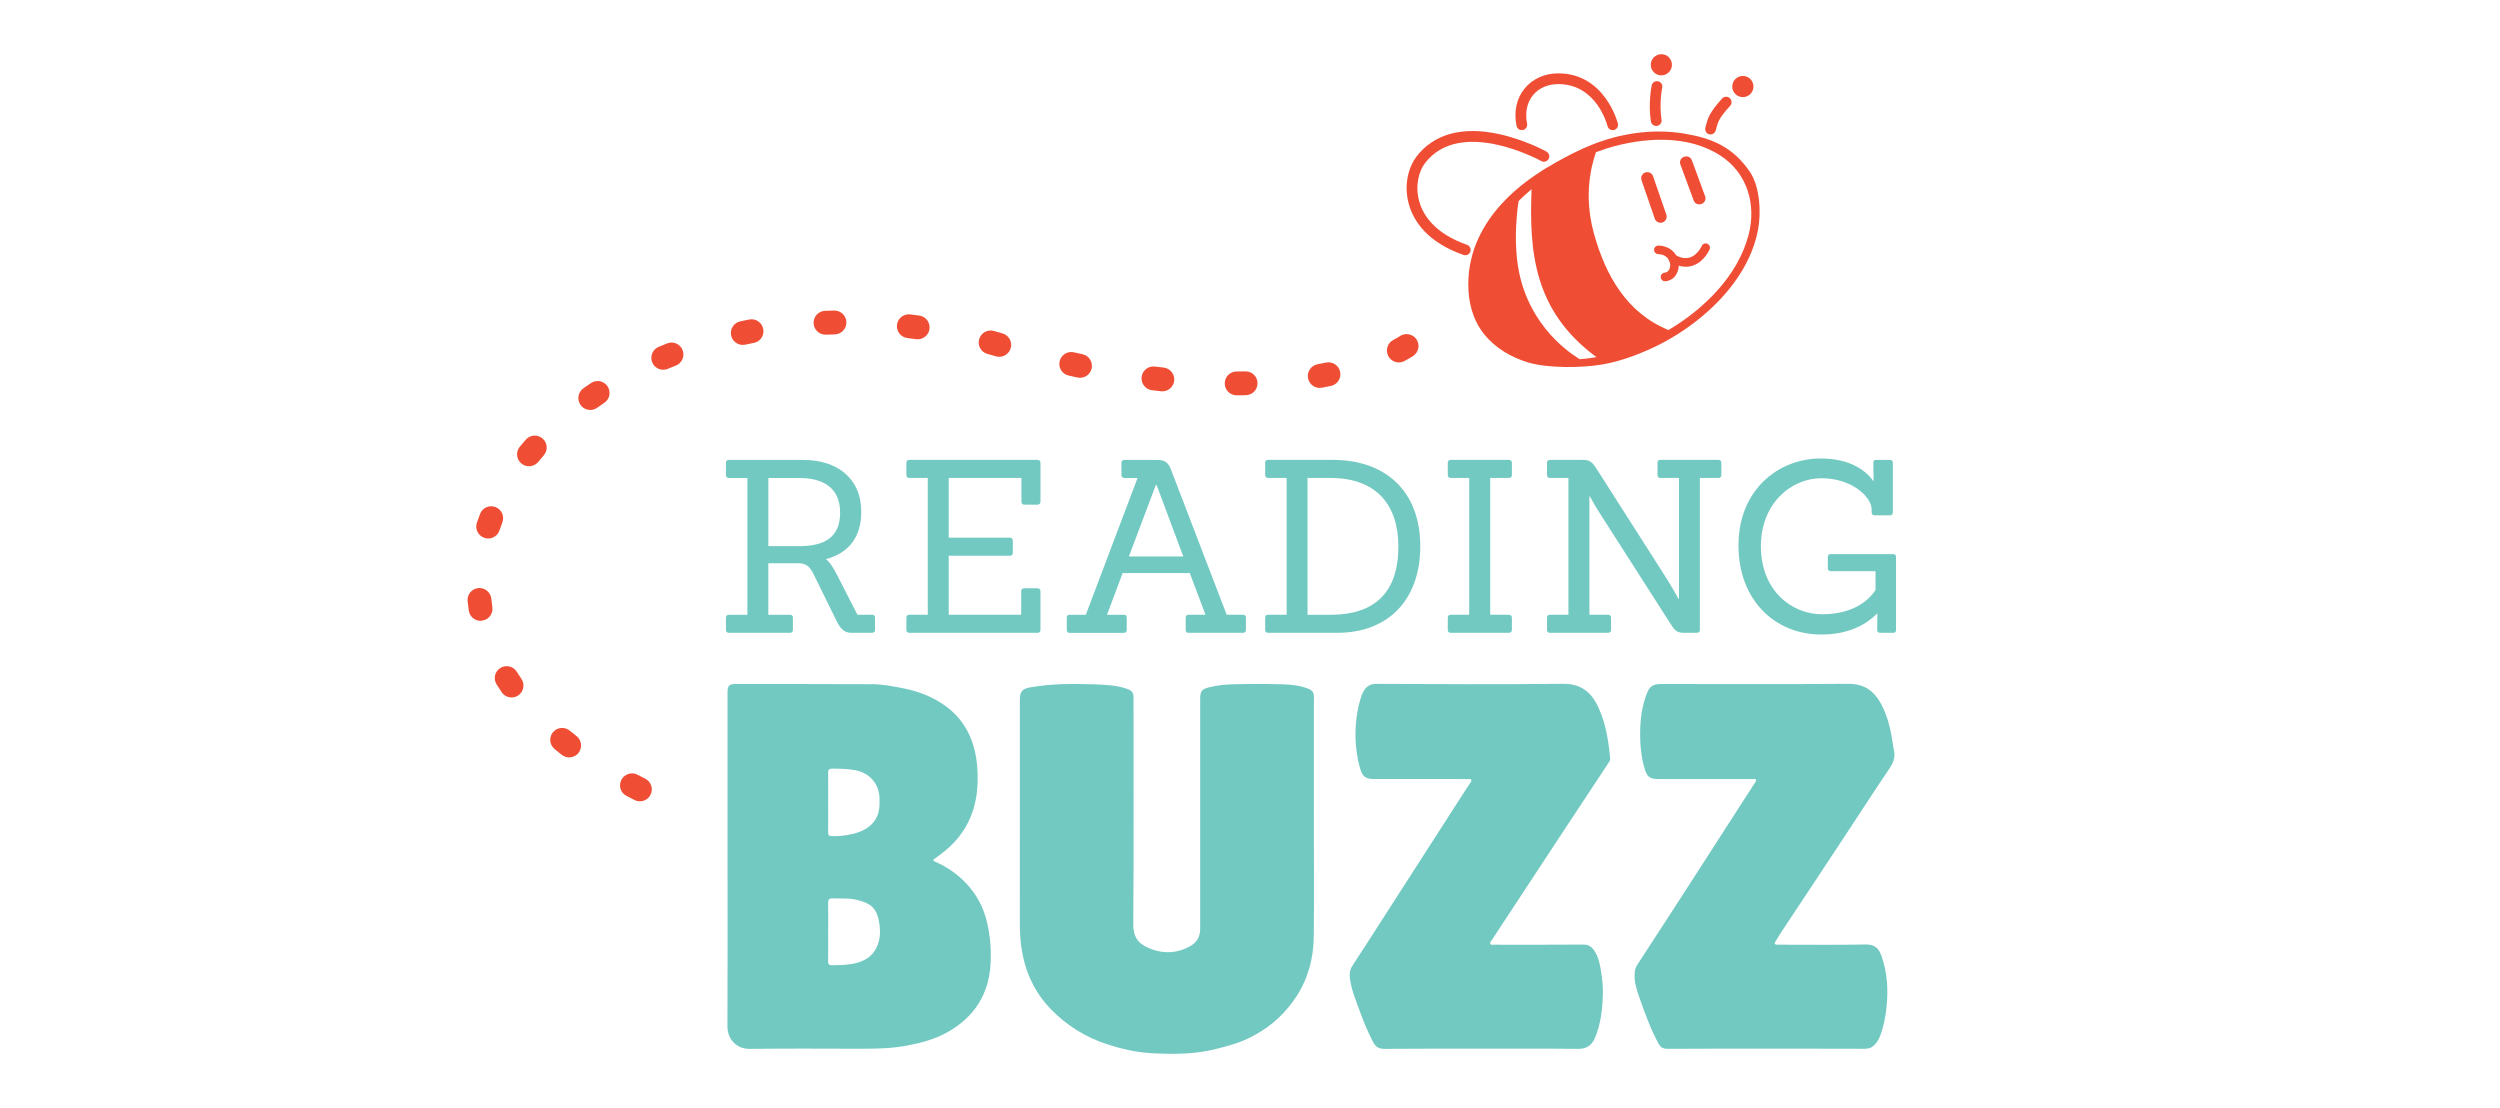 <?xml version="1.0" encoding="utf-8"?>
<!-- Generator: Adobe Illustrator 16.0.0, SVG Export Plug-In . SVG Version: 6.00 Build 0)  -->
<!DOCTYPE svg PUBLIC "-//W3C//DTD SVG 1.1//EN" "http://www.w3.org/Graphics/SVG/1.1/DTD/svg11.dtd">
<svg version="1.1" id="Layer_1" xmlns="http://www.w3.org/2000/svg" xmlns:xlink="http://www.w3.org/1999/xlink" x="0px" y="0px"
	 width="157.5px" height="69.806px" viewBox="0 -43.806 157.5 69.806" enable-background="new 0 -43.806 157.5 69.806"
	 xml:space="preserve">
<g>
	<path fill="#EF4E35" d="M40.314,6.676c-0.113,0-0.227-0.024-0.336-0.08c-0.174-0.085-0.346-0.173-0.513-0.263
		c-0.368-0.188-0.51-0.641-0.319-1.01C39.34,4.955,39.795,4.811,40.162,5c0.16,0.088,0.322,0.173,0.488,0.252
		c0.371,0.186,0.523,0.639,0.336,1.008C40.854,6.524,40.591,6.676,40.314,6.676 M35.855,3.91c-0.161,0-0.322-0.056-0.462-0.16
		c-0.154-0.122-0.306-0.245-0.454-0.367c-0.321-0.264-0.367-0.736-0.104-1.058c0.266-0.316,0.737-0.364,1.058-0.101
		c0.138,0.114,0.28,0.225,0.425,0.34c0.328,0.256,0.385,0.729,0.131,1.056C36.301,3.812,36.08,3.91,35.855,3.91 M32.229,0.134
		c-0.238,0-0.476-0.114-0.621-0.327c-0.112-0.167-0.22-0.33-0.324-0.5c-0.221-0.351-0.112-0.814,0.24-1.031
		c0.352-0.218,0.814-0.114,1.035,0.242c0.092,0.146,0.188,0.293,0.288,0.441c0.235,0.343,0.146,0.809-0.196,1.045
		C32.521,0.091,32.375,0.134,32.229,0.134 M30.274-4.695c-0.364,0-0.686-0.269-0.742-0.641c-0.03-0.2-0.054-0.401-0.073-0.602
		c-0.041-0.412,0.262-0.779,0.674-0.819s0.781,0.263,0.821,0.676c0.016,0.17,0.038,0.348,0.063,0.521
		c0.064,0.409-0.219,0.79-0.631,0.851C30.351-4.7,30.312-4.695,30.274-4.695 M30.756-9.88c-0.08,0-0.16-0.012-0.24-0.042
		c-0.393-0.13-0.604-0.557-0.475-0.948c0.063-0.186,0.131-0.375,0.204-0.56c0.147-0.389,0.583-0.582,0.971-0.431
		c0.386,0.146,0.579,0.582,0.431,0.97c-0.062,0.164-0.123,0.332-0.179,0.499C31.362-10.079,31.069-9.88,30.756-9.88 M33.328-14.432
		c-0.168,0-0.338-0.055-0.479-0.169c-0.318-0.264-0.366-0.738-0.104-1.058c0.124-0.15,0.251-0.299,0.381-0.448
		c0.273-0.312,0.746-0.343,1.06-0.07c0.312,0.273,0.344,0.747,0.07,1.061c-0.118,0.136-0.237,0.272-0.349,0.41
		C33.759-14.526,33.544-14.432,33.328-14.432 M37.188-17.979c-0.235,0-0.469-0.11-0.615-0.318c-0.238-0.337-0.158-0.807,0.18-1.046
		c0.16-0.112,0.318-0.222,0.48-0.331c0.346-0.231,0.813-0.138,1.043,0.207c0.23,0.344,0.139,0.812-0.208,1.042
		c-0.148,0.101-0.299,0.203-0.446,0.308C37.488-18.024,37.338-17.979,37.188-17.979 M77.914-18.9c-0.419,0-0.754-0.333-0.755-0.746
		c-0.004-0.416,0.331-0.756,0.749-0.756c0.186,0,0.367-0.004,0.548-0.007c0.408-0.012,0.761,0.316,0.769,0.732
		c0.01,0.414-0.317,0.757-0.733,0.769c-0.184,0.004-0.378,0.007-0.572,0.008H77.914z M73.227-19.152
		c-0.026,0-0.055-0.001-0.083-0.004c-0.188-0.021-0.377-0.043-0.568-0.066c-0.412-0.051-0.704-0.426-0.655-0.838
		c0.051-0.411,0.426-0.704,0.838-0.654c0.186,0.023,0.369,0.046,0.552,0.065c0.412,0.045,0.709,0.416,0.664,0.829
		C73.931-19.437,73.605-19.152,73.227-19.152 M83.141-19.367c-0.356,0-0.67-0.256-0.735-0.616c-0.075-0.408,0.193-0.799,0.601-0.875
		c0.185-0.035,0.362-0.071,0.537-0.106c0.403-0.083,0.803,0.177,0.886,0.584c0.085,0.407-0.177,0.804-0.582,0.888
		c-0.185,0.039-0.372,0.075-0.57,0.111C83.232-19.372,83.183-19.367,83.141-19.367 M68.043-20.005c-0.056,0-0.107-0.005-0.162-0.017
		c-0.185-0.04-0.369-0.081-0.558-0.123c-0.403-0.091-0.658-0.493-0.568-0.898c0.094-0.403,0.495-0.66,0.899-0.567
		c0.181,0.041,0.364,0.08,0.544,0.119c0.405,0.088,0.663,0.488,0.576,0.894C68.699-20.245,68.387-20.005,68.043-20.005
		 M41.783-20.511c-0.291,0-0.57-0.171-0.691-0.46c-0.161-0.381,0.018-0.823,0.4-0.982c0.178-0.077,0.355-0.149,0.537-0.221
		c0.385-0.155,0.82,0.038,0.975,0.422c0.151,0.385-0.035,0.822-0.422,0.975c-0.169,0.068-0.34,0.137-0.506,0.206
		C41.98-20.529,41.881-20.511,41.783-20.511 M88.128-20.974c-0.269,0-0.529-0.145-0.665-0.399c-0.195-0.369-0.051-0.823,0.316-1.016
		c0.273-0.147,0.409-0.238,0.412-0.238c0.343-0.233,0.811-0.146,1.045,0.194c0.231,0.343,0.146,0.806-0.191,1.043
		c-0.021,0.013-0.208,0.142-0.564,0.329C88.369-21.002,88.247-20.974,88.128-20.974 M62.954-21.328c-0.073,0-0.143-0.009-0.213-0.03
		c-0.179-0.051-0.355-0.102-0.533-0.15c-0.398-0.11-0.634-0.524-0.522-0.925c0.11-0.399,0.522-0.634,0.923-0.523
		c0.185,0.051,0.368,0.103,0.555,0.157c0.398,0.116,0.627,0.532,0.51,0.931C63.577-21.542,63.277-21.328,62.954-21.328
		 M46.795-22.077c-0.348,0-0.659-0.241-0.735-0.594c-0.086-0.406,0.173-0.805,0.58-0.89c0.187-0.043,0.375-0.081,0.564-0.117
		c0.407-0.079,0.802,0.189,0.88,0.596c0.08,0.407-0.185,0.802-0.594,0.879c-0.181,0.036-0.358,0.073-0.537,0.11
		C46.898-22.082,46.846-22.077,46.795-22.077 M57.813-22.431c-0.033,0-0.067-0.002-0.102-0.006
		c-0.185-0.027-0.366-0.048-0.548-0.072c-0.412-0.05-0.703-0.424-0.653-0.836c0.049-0.411,0.423-0.705,0.835-0.653
		c0.19,0.021,0.381,0.047,0.571,0.073c0.409,0.056,0.698,0.437,0.642,0.848C58.506-22.704,58.184-22.431,57.813-22.431
		 M52.008-22.722c-0.402,0-0.736-0.317-0.752-0.722c-0.015-0.414,0.307-0.764,0.722-0.78c0.191-0.007,0.384-0.015,0.578-0.018
		c0.414-0.005,0.757,0.321,0.768,0.736c0.006,0.414-0.323,0.757-0.737,0.766c-0.184,0.004-0.366,0.009-0.55,0.019
		C52.026-22.722,52.017-22.722,52.008-22.722"/>
	<path fill="#72C9C2" d="M82.774,7.691c0,2.473,0.019,4.948-0.004,7.417c-0.009,1.489-0.382,2.877-1.26,4.105
		c-0.763,1.081-1.755,1.883-2.951,2.438c-0.625,0.29-1.285,0.459-1.948,0.628c-1.333,0.343-2.685,0.338-4.03,0.268
		c-0.962-0.047-1.909-0.265-2.835-0.564c-1.35-0.445-2.523-1.169-3.513-2.18c-0.92-0.935-1.505-2.058-1.784-3.351
		c-0.152-0.693-0.2-1.393-0.2-2.097c0.002-4.691,0.002-9.381,0.002-14.071c0-0.532,0.148-0.695,0.672-0.79
		c1.342-0.234,2.697-0.234,4.047-0.186c0.684,0.029,1.377,0.05,2.037,0.285c0.307,0.111,0.405,0.228,0.405,0.555
		c0,4.75,0.019,9.499-0.016,14.249c-0.009,1.057,0.531,1.363,1.181,1.604c0.802,0.292,1.604,0.237,2.362-0.174
		c0.442-0.237,0.673-0.602,0.673-1.115c0-2.625,0-5.251,0-7.873c0-2.209,0-4.419,0-6.627c0-0.463,0.097-0.594,0.528-0.71
		c0.485-0.127,0.99-0.181,1.485-0.197c1.065-0.029,2.13-0.029,3.197,0c0.545,0.016,1.104,0.078,1.619,0.288
		c0.23,0.093,0.341,0.231,0.337,0.499C82.771,2.625,82.774,5.157,82.774,7.691"/>
	<path fill="#72C9C2" d="M45.835,10.365c0-3.514,0-7.024,0-10.539c0-0.444,0.096-0.541,0.54-0.541c2.846,0.003,5.694,0,8.541,0.013
		c0.698,0.003,1.382,0.139,2.065,0.275c0.84,0.172,1.622,0.467,2.338,0.928c0.914,0.587,1.566,1.393,1.928,2.428
		c0.288,0.835,0.367,1.694,0.343,2.561c-0.054,1.86-0.793,3.38-2.301,4.503c-0.123,0.09-0.243,0.187-0.368,0.273
		c-0.046,0.033-0.117,0.051-0.114,0.123c0.005,0.075,0.08,0.077,0.133,0.102c0.743,0.332,1.405,0.788,1.961,1.386
		c0.629,0.684,1.053,1.465,1.269,2.372c0.213,0.886,0.289,1.778,0.235,2.677c-0.109,1.878-0.988,3.29-2.624,4.245
		c-0.841,0.492-1.747,0.73-2.695,0.903c-0.951,0.179-1.909,0.191-2.869,0.191c-2.327-0.005-4.653-0.019-6.982,0.008
		c-0.851,0.009-1.41-0.615-1.406-1.422C45.847,17.355,45.835,13.86,45.835,10.365 M52.176,14.897c0,0.612,0.008,1.229-0.005,1.84
		c-0.002,0.195,0.047,0.271,0.259,0.267c0.534-0.01,1.066-0.01,1.59-0.161c0.52-0.156,0.935-0.42,1.187-0.921
		c0.28-0.556,0.271-1.152,0.16-1.721c-0.172-0.883-0.602-1.104-1.317-1.298c-0.515-0.144-1.047-0.09-1.57-0.111
		c-0.259-0.016-0.314,0.08-0.308,0.317C52.186,13.704,52.176,14.299,52.176,14.897 M52.176,6.736c0,0.634,0.006,1.263-0.003,1.894
		c-0.002,0.175,0.049,0.23,0.229,0.239c0.43,0.02,0.857-0.034,1.268-0.127c0.516-0.119,0.996-0.311,1.359-0.747
		c0.376-0.455,0.397-0.974,0.38-1.516c-0.032-0.914-0.619-1.583-1.511-1.759c-0.49-0.094-0.981-0.098-1.476-0.101
		c-0.189-0.001-0.252,0.062-0.25,0.25C52.182,5.496,52.176,6.115,52.176,6.736"/>
	<path fill="#72C9C2" d="M93.348,22.262c-2.044,0-4.091-0.008-6.137,0.01c-0.359,0-0.552-0.14-0.703-0.423
		c-0.315-0.598-0.573-1.217-0.803-1.85c-0.253-0.684-0.538-1.362-0.651-2.091c-0.048-0.306-0.032-0.603,0.151-0.88
		c0.623-0.944,1.23-1.896,1.841-2.85c1.772-2.751,3.538-5.506,5.31-8.256c0.091-0.134,0.184-0.268,0.269-0.401
		c0.041-0.063,0.109-0.134,0.054-0.21c-0.042-0.061-0.126-0.038-0.19-0.038c-0.743-0.001-1.483-0.001-2.227-0.001
		c-1.247,0-2.489,0-3.733,0c-0.469,0-0.682-0.154-0.82-0.594c-0.136-0.433-0.215-0.88-0.266-1.324
		c-0.113-1.054-0.032-2.088,0.259-3.108c0.043-0.144,0.092-0.291,0.162-0.426c0.175-0.354,0.417-0.545,0.855-0.542
		c3.925,0.016,7.843,0.035,11.768-0.005c1.279-0.013,1.875,0.723,2.239,1.545c0.45,1.005,0.614,2.077,0.716,3.167
		c0.007,0.101-0.044,0.176-0.093,0.252c-0.868,1.314-1.737,2.625-2.603,3.939c-1.591,2.411-3.178,4.825-4.761,7.238
		c-0.05,0.071-0.151,0.144-0.083,0.25c0.053,0.085,0.156,0.045,0.233,0.045c1.869,0,3.736,0.009,5.605-0.008
		c0.327-0.003,0.527,0.128,0.695,0.375c0.303,0.44,0.378,0.96,0.455,1.474c0.06,0.401,0.105,0.811,0.094,1.215
		c-0.026,0.96-0.12,1.922-0.502,2.819c-0.19,0.442-0.509,0.691-1.047,0.688C97.408,22.251,95.38,22.262,93.348,22.262"/>
	<path fill="#72C9C2" d="M111.257,22.262c-2.07,0-4.143-0.006-6.214,0.008c-0.284,0-0.441-0.111-0.564-0.341
		c-0.518-0.962-0.883-1.991-1.242-3.018c-0.156-0.452-0.288-0.901-0.255-1.395c0.012-0.19,0.055-0.363,0.157-0.525
		c1.061-1.634,2.125-3.263,3.181-4.902c1.416-2.193,2.826-4.387,4.241-6.583c0.034-0.059,0.099-0.118,0.069-0.181
		c-0.037-0.087-0.136-0.051-0.205-0.051c-1.985-0.001-3.974-0.001-5.962-0.001c-0.508,0-0.685-0.123-0.843-0.625
		c-0.262-0.857-0.311-1.738-0.282-2.628c0.026-0.726,0.148-1.436,0.407-2.117c0.178-0.473,0.391-0.617,0.904-0.617
		c3.935,0,7.876,0.017,11.812-0.01c1.009-0.008,1.632,0.476,2.065,1.295c0.418,0.785,0.597,1.644,0.729,2.511
		c0.017,0.117,0.03,0.233,0.056,0.348c0.123,0.471-0.044,0.837-0.307,1.228c-0.979,1.441-1.916,2.91-2.878,4.359
		c-1.295,1.97-2.598,3.929-3.898,5.889c-0.132,0.199-0.245,0.405-0.375,0.604c-0.104,0.158-0.024,0.193,0.116,0.199
		c0.062,0,0.123,0,0.182,0c1.808,0,3.614,0.021,5.421-0.013c0.586-0.008,0.814,0.303,0.962,0.727c0.364,1.033,0.433,2.103,0.32,3.19
		c-0.063,0.646-0.185,1.276-0.42,1.879c-0.069,0.187-0.175,0.352-0.309,0.499c-0.167,0.185-0.367,0.276-0.627,0.276
		C115.419,22.259,113.338,22.262,111.257,22.262"/>
	<path fill="#72C9C2" d="M53.623-3.94c-0.438,0-0.683-0.268-0.908-0.726l-1.426-2.9c-0.212-0.453-0.427-0.742-0.955-0.756h-1.929
		v3.247h1.367c0.119,0,0.18,0.061,0.18,0.183v0.774c0,0.12-0.074,0.178-0.18,0.178h-3.841c-0.121,0-0.197-0.058-0.197-0.178v-0.774
		c0-0.122,0.062-0.183,0.197-0.183h1.154v-8.619h-1.154c-0.121,0-0.197-0.059-0.197-0.181v-0.773c0-0.122,0.062-0.184,0.197-0.184
		h4.675c2.092,0,3.654,1.123,3.654,3.277c0,1.578-0.787,2.596-2.229,2.973c0.258,0.198,0.456,0.531,0.713,1.015l1.275,2.491h0.925
		c0.121,0,0.183,0.061,0.183,0.183v0.774c0,0.12-0.077,0.178-0.183,0.178H53.623z M50.347-9.398c1.564,0,2.581-0.533,2.581-2.11
		c0-1.667-1.2-2.185-2.581-2.185h-1.941v4.295H50.347z"/>
	<path fill="#72C9C2" d="M57.298-3.938c-0.123,0-0.196-0.061-0.196-0.181v-0.774c0-0.122,0.061-0.183,0.196-0.183h1.152v-8.619
		h-1.152c-0.123,0-0.196-0.059-0.196-0.181v-0.773c0-0.122,0.061-0.184,0.196-0.184h8.057c0.12,0,0.195,0.062,0.195,0.184v2.441
		c0,0.121-0.075,0.197-0.195,0.197h-0.819c-0.122,0-0.185-0.076-0.185-0.197v-1.487H59.77v3.763h3.84
		c0.12,0,0.197,0.064,0.197,0.184v0.772c0,0.124-0.077,0.182-0.197,0.182h-3.84v3.718h4.566v-1.487c0-0.122,0.077-0.181,0.199-0.181
		h0.819c0.12,0,0.195,0.059,0.195,0.181v2.444c0,0.12-0.075,0.181-0.195,0.181H57.298z"/>
	<path fill="#72C9C2" d="M74.883-3.938c-0.122,0-0.183-0.061-0.183-0.181v-0.774c0-0.122,0.061-0.183,0.183-0.183h1.063
		l-0.989-2.626h-4.23L69.74-5.075h1.06c0.123,0,0.184,0.061,0.184,0.183v0.774c0,0.12-0.061,0.181-0.184,0.181h-3.412
		c-0.123,0-0.18-0.061-0.18-0.181v-0.774c0-0.122,0.057-0.183,0.18-0.183h1.017l3.262-8.619h-0.819c-0.12,0-0.197-0.059-0.197-0.181
		v-0.773c0-0.122,0.077-0.184,0.197-0.184h2.063c0.501,0,0.713,0.197,0.878,0.653l3.493,9.103h1.031c0.119,0,0.18,0.061,0.18,0.183
		v0.774c0,0.12-0.076,0.181-0.18,0.181H74.883z M72.865-13.253h-0.046L71.12-8.748h3.428L72.865-13.253z"/>
	<path fill="#72C9C2" d="M79.892-3.938c-0.106,0-0.187-0.061-0.187-0.181v-0.774c0-0.122,0.062-0.183,0.187-0.183h1.167v-8.619
		h-1.167c-0.106,0-0.187-0.059-0.187-0.181v-0.773c0-0.122,0.062-0.184,0.187-0.184h4.093c3.341,0,5.493,2.02,5.493,5.433
		c0,3.397-2.031,5.461-5.231,5.461H79.892z M83.881-5.075c2.746-0.014,4.217-1.441,4.217-4.295c0-2.668-1.429-4.324-4.266-4.324
		h-1.457v8.619H83.881z"/>
	<path fill="#72C9C2" d="M91.406-3.938c-0.122,0-0.196-0.061-0.196-0.181v-0.774c0-0.122,0.062-0.183,0.196-0.183h1.154v-8.619
		h-1.154c-0.122,0-0.196-0.059-0.196-0.181v-0.773c0-0.122,0.062-0.184,0.196-0.184h3.644c0.119,0,0.199,0.062,0.199,0.184v0.773
		c0,0.122-0.08,0.181-0.199,0.181h-1.167v8.619h1.167c0.119,0,0.199,0.061,0.199,0.183v0.774c0,0.12-0.08,0.181-0.199,0.181H91.406z
		"/>
	<path fill="#72C9C2" d="M106.077-3.938c-0.423,0-0.588-0.181-0.771-0.471l-4.388-6.857c-0.437-0.668-0.759-1.275-0.759-1.275
		h-0.026v7.465h1.165c0.125,0,0.198,0.061,0.198,0.183v0.774c0,0.12-0.073,0.181-0.198,0.181h-3.637
		c-0.123,0-0.199-0.061-0.199-0.181v-0.774c0-0.122,0.06-0.183,0.199-0.183h1.15v-8.619h-1.15c-0.123,0-0.199-0.059-0.199-0.181
		v-0.773c0-0.122,0.06-0.184,0.199-0.184h2.118c0.428,0,0.609,0.258,0.775,0.516l4.322,6.767c0.487,0.758,0.867,1.473,0.867,1.473
		h0.032v-7.618h-1.171c-0.119,0-0.181-0.059-0.181-0.181v-0.773c0-0.122,0.062-0.184,0.181-0.184h3.656
		c0.122,0,0.185,0.062,0.185,0.184v0.773c0,0.122-0.062,0.181-0.185,0.181h-1.167v9.576c0,0.12-0.076,0.181-0.196,0.181H106.077z"/>
	<path fill="#72C9C2" d="M118.459-3.938c-0.122,0-0.196-0.061-0.196-0.181l0.013-1.05c-0.62,0.625-1.696,1.338-3.528,1.338
		c-2.947,0-5.224-2.184-5.224-5.614c0-3.52,2.538-5.477,5.173-5.477c1.956,0,2.914,0.835,3.339,1.442l-0.015-1.168
		c-0.017-0.122,0.064-0.184,0.18-0.184h0.852c0.123,0,0.196,0.062,0.196,0.184v3.124c0,0.123-0.073,0.182-0.196,0.182h-0.954
		c-0.126,0-0.183-0.06-0.183-0.182v-0.181c0-0.805-1.263-1.972-3.158-1.972c-1.94,0-3.821,1.606-3.821,4.278
		c0,2.82,1.954,4.291,3.851,4.291c1.929,0,2.93-0.845,3.372-1.534v-1.178h-2.821c-0.123,0-0.187-0.079-0.187-0.2v-0.697
		c0-0.122,0.063-0.181,0.187-0.181h3.924c0.123,0,0.187,0.059,0.187,0.181v4.598c0,0.12-0.063,0.181-0.187,0.181H118.459z"/>
	<path fill="#EF4E35" d="M104.747-29.796L104.747-29.796c-0.193,0.074-0.422-0.03-0.494-0.228l-0.835-2.419
		c-0.071-0.2,0.029-0.422,0.227-0.494c0.202-0.074,0.422,0.028,0.495,0.226l0.836,2.42
		C105.051-30.091,104.947-29.869,104.747-29.796"/>
	<path fill="#EF4E35" d="M107.21-30.965l-0.034,0.013c-0.189,0.068-0.402-0.028-0.471-0.217l-0.843-2.282
		c-0.069-0.188,0.028-0.4,0.215-0.47l0.039-0.011c0.187-0.07,0.397,0.028,0.469,0.214l0.841,2.283
		C107.494-31.247,107.399-31.037,107.21-30.965"/>
	<path fill="#EF4E35" d="M104.897-26.085c-0.139,0-0.257-0.102-0.271-0.243c-0.017-0.149,0.093-0.281,0.241-0.298
		c0.331-0.034,0.355-0.399,0.357-0.471c-0.043-0.659-0.632-0.697-0.747-0.698c-0.148,0-0.271-0.121-0.271-0.27
		c0-0.148,0.119-0.271,0.269-0.271c0.431,0,1.231,0.25,1.29,1.226c0,0.333-0.176,0.954-0.844,1.023
		C104.915-26.086,104.904-26.085,104.897-26.085"/>
	<path fill="#EF4E35" d="M106.2-27.001c-0.301,0-0.615-0.094-0.942-0.282c-0.13-0.074-0.176-0.239-0.098-0.369
		c0.072-0.131,0.239-0.174,0.37-0.1c0.351,0.202,0.67,0.258,0.949,0.162c0.478-0.16,0.727-0.709,0.727-0.717
		c0.06-0.136,0.22-0.2,0.355-0.142c0.141,0.057,0.204,0.218,0.146,0.354c-0.017,0.034-0.337,0.78-1.056,1.021
		C106.51-27.026,106.357-27.001,106.2-27.001"/>
	<path fill="#EF4E35" d="M106.086-35.393c-1.958-0.321-4.004-0.016-5.832,0.72c-1.551,0.621-3.154,1.647-3.154,1.647
		c-0.603,0.424-4.603,2.78-4.599,7.146c0,1.116,0.285,2.226,0.982,3.105c0.71,0.897,1.733,1.492,2.821,1.813
		c1.184,0.352,3.326,0.346,4.646,0.117c0.141-0.023,0.284-0.056,0.423-0.085c0.662-0.14,1.354-0.377,1.995-0.636
		c1.11-0.447,2.15-1.022,3.113-1.723c1.993-1.45,3.8-3.546,4.273-6.029c0.218-1.138,0.102-2.744-0.499-3.643
		C109.156-34.589,107.792-35.111,106.086-35.393 M95.81-26.185c-0.604-2.271-0.137-4.956-0.137-4.956l0.212-0.206
		c0.194-0.186,0.399-0.365,0.603-0.538c-0.145,3.906,0.115,7.653,4.089,10.578c-0.347,0.061-0.7,0.104-1.055,0.132
		C99.475-21.235,96.743-22.679,95.81-26.185 M105.115-23.014c-2.625-1.071-3.963-3.432-4.696-6.076
		c-0.807-2.903,0.119-5.009,0.123-5.126c0,0,0.501-0.182,0.676-0.237c2.28-0.704,5.097-0.905,7.181,0.458
		c1.695,1.106,2.261,3.093,1.759,4.998C109.475-26.412,107.35-24.342,105.115-23.014C105.109-23.021,109.29-25.495,105.115-23.014"
		/>
	<path fill="#EF4E35" d="M104.342-35.871c-0.165,0-0.31-0.12-0.336-0.288c-0.176-1.169,0.04-2.221,0.05-2.266
		c0.041-0.184,0.22-0.299,0.402-0.262c0.183,0.04,0.301,0.218,0.262,0.401c-0.004,0.009-0.203,0.982-0.043,2.024
		c0.027,0.187-0.1,0.358-0.286,0.386C104.376-35.871,104.359-35.871,104.342-35.871"/>
	<path fill="#EF4E35" d="M107.766-35.336c-0.029,0-0.061-0.004-0.089-0.012c-0.183-0.05-0.285-0.236-0.237-0.417l0.034-0.137
		c0.111-0.428,0.203-0.8,1.022-1.7c0.13-0.137,0.344-0.146,0.483-0.021c0.138,0.125,0.145,0.341,0.024,0.479
		c-0.712,0.775-0.783,1.054-0.873,1.41l-0.04,0.149C108.05-35.436,107.914-35.336,107.766-35.336"/>
	<path fill="#EF4E35" d="M110.468-38.353c0,0.368-0.301,0.666-0.667,0.666c-0.369,0-0.669-0.297-0.669-0.666
		c0-0.37,0.3-0.669,0.669-0.669C110.167-39.022,110.468-38.723,110.468-38.353"/>
	<path fill="#EF4E35" d="M105.332-39.724c0,0.367-0.298,0.667-0.667,0.667s-0.667-0.299-0.667-0.667
		c0-0.369,0.298-0.668,0.667-0.668S105.332-40.092,105.332-39.724"/>
	<path fill="#EF4E35" d="M101.599-35.607c-0.151,0-0.289-0.104-0.326-0.259c-0.03-0.107-0.692-2.642-3.104-2.642
		c-0.656,0-1.223,0.25-1.596,0.702c-0.374,0.461-0.508,1.097-0.365,1.794c0.03,0.183-0.085,0.36-0.267,0.398
		c-0.187,0.037-0.368-0.083-0.401-0.266c-0.179-0.899,0.002-1.735,0.516-2.357c0.491-0.603,1.265-0.948,2.113-0.948
		c2.947,0,3.753,3.126,3.758,3.158c0.049,0.182-0.063,0.363-0.243,0.409C101.653-35.61,101.625-35.607,101.599-35.607"/>
	<path fill="#EF4E35" d="M92.313-27.726c-0.037,0-0.075-0.004-0.112-0.018c-2.297-0.805-3.132-2.146-3.422-3.125
		c-0.394-1.309,0-2.466,0.451-3.063c1.086-1.424,2.862-1.923,5.136-1.442c1.671,0.349,3.012,1.091,3.066,1.123
		c0.162,0.092,0.218,0.298,0.13,0.46c-0.091,0.164-0.298,0.223-0.463,0.131c-0.045-0.028-5.095-2.797-7.329,0.138
		c-0.388,0.506-0.643,1.465-0.342,2.457c0.246,0.831,0.969,1.971,2.996,2.684c0.175,0.059,0.268,0.252,0.211,0.429
		C92.585-27.812,92.454-27.726,92.313-27.726"/>
</g>
</svg>
